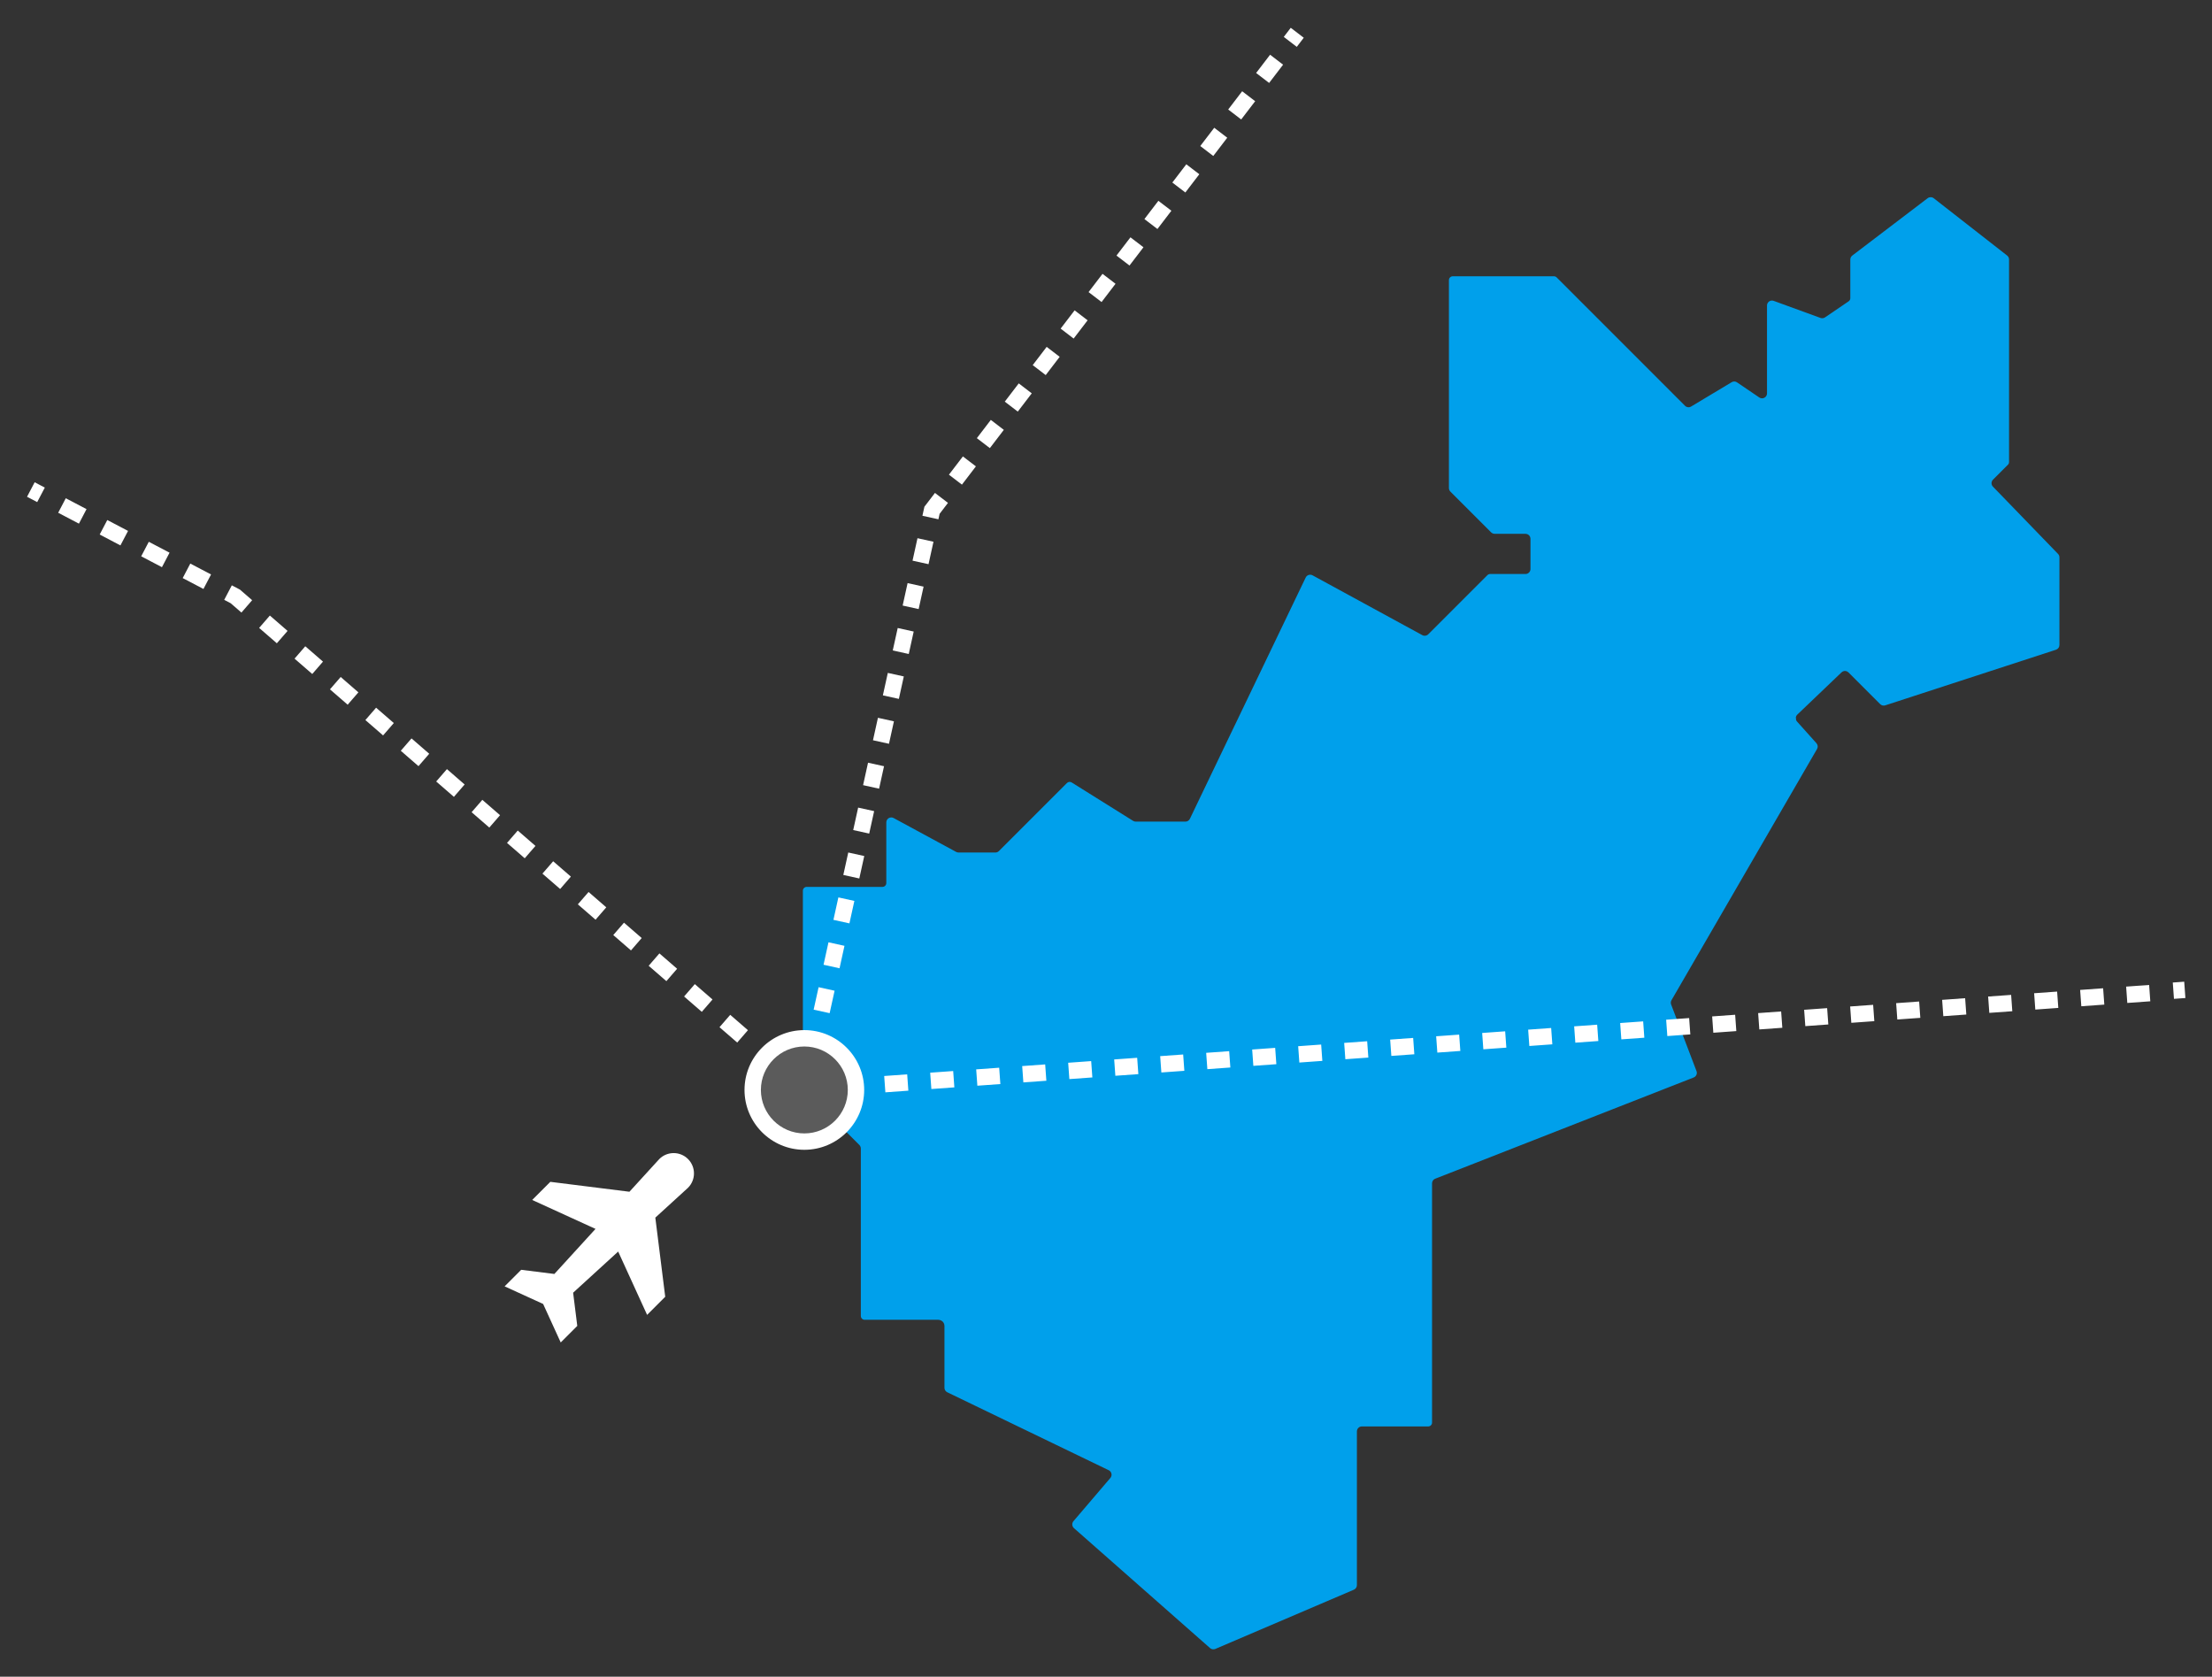 <?xml version="1.0" encoding="utf-8"?>
<!-- Generator: Adobe Illustrator 16.0.0, SVG Export Plug-In . SVG Version: 6.00 Build 0)  -->
<!DOCTYPE svg PUBLIC "-//W3C//DTD SVG 1.1//EN" "http://www.w3.org/Graphics/SVG/1.1/DTD/svg11.dtd">
<svg version="1.1" id="Layer_1" xmlns="http://www.w3.org/2000/svg" xmlns:xlink="http://www.w3.org/1999/xlink" x="0px" y="0px"
	 width="675.354px" height="511.832px" viewBox="0 0 675.354 511.832" enable-background="new 0 0 675.354 511.832"
	 xml:space="preserve">
<rect x="0" y="0" width="675.354" height="511.832" fill="#333333" stroke="none"/>
<g>
	<g>
		<path fill="#00A0EB" d="M628.353,169.093l-19.881-20.543c-0.58-0.596-0.57-1.54,0.018-2.128l4.559-4.56
			c0.219-0.219,0.342-0.517,0.342-0.826v-18.634v-1.169v-1.168V79.205c0-0.464-0.215-0.903-0.578-1.192l-22.424-17.505
			c-0.537-0.422-1.299-0.422-1.846-0.008l-23.02,17.513c-0.371,0.289-0.596,0.729-0.596,1.209v11.79c0,0.386-0.191,0.748-0.51,0.966
			l-7.207,4.905c-0.406,0.273-0.92,0.34-1.375,0.174l-14.309-5.216c-0.992-0.365-2.037,0.372-2.037,1.424v26.811
			c0,0.913-0.762,1.546-1.57,1.517h-0.002c-0.119-0.005-0.238-0.029-0.357-0.064c-0.029-0.009-0.059-0.018-0.088-0.028
			c-0.119-0.043-0.236-0.097-0.35-0.173l-6.789-4.612c-0.488-0.331-1.127-0.348-1.631-0.041l-12.389,7.427
			c-0.596,0.364-1.357,0.265-1.846-0.224L475.272,84.68c-0.219-0.219-0.518-0.342-0.826-0.342h-30.898
			c-0.645,0-1.168,0.522-1.168,1.168v63.475c0,0.406,0.158,0.787,0.439,1.076l12.453,12.453c0.291,0.282,0.672,0.439,1.076,0.439
			h9.414c0.146,0,0.285,0.028,0.42,0.067c0.238,0.071,0.457,0.193,0.633,0.363c0.186,0.175,0.316,0.397,0.393,0.646
			c0.041,0.139,0.07,0.284,0.07,0.438v9.24c0,0.381-0.141,0.737-0.396,1.002c-0.258,0.314-0.662,0.514-1.119,0.514h-10.801
			c-0.311,0-0.607,0.123-0.826,0.342l-18.072,18.064c-0.473,0.48-1.201,0.588-1.797,0.266l-33.527-18.267
			c-0.762-0.414-1.713-0.1-2.094,0.679l-20.85,43.438l0,0l-0.762,1.589h-0.01l-13.736,28.625c-0.133,0.265-0.33,0.48-0.57,0.629
			c-0.232,0.142-0.506,0.224-0.795,0.224h-15.152c-0.141,0-0.283-0.017-0.414-0.058c-0.141-0.033-0.273-0.091-0.391-0.166
			l-18.762-11.728c-0.461-0.289-1.061-0.221-1.445,0.164l-20.779,20.771c-0.281,0.29-0.67,0.447-1.068,0.447h-11.26
			c-0.258,0-0.506-0.066-0.721-0.183l-19.094-10.342c-1.012-0.546-2.236,0.182-2.236,1.333v18.514c0,0.646-0.523,1.169-1.168,1.169
			H246.3c-0.646,0-1.17,0.522-1.17,1.168v59.748c0,0.397,0.158,0.787,0.447,1.068l16.809,16.809
			c0.125,0.133,0.232,0.282,0.299,0.447c0.092,0.19,0.141,0.406,0.141,0.63v51.112c0,0.646,0.523,1.168,1.168,1.168h22.498
			c0.148,0,0.293,0.022,0.434,0.057c0.35,0.083,0.664,0.262,0.906,0.515c0.143,0.15,0.256,0.324,0.344,0.513
			c0.039,0.08,0.068,0.164,0.094,0.251c0.012,0.041,0.027,0.08,0.037,0.122c0.029,0.131,0.047,0.266,0.047,0.406v17.857v1.029
			c0,0.58,0.332,1.109,0.854,1.367l49.309,23.805c0.895,0.439,1.143,1.598,0.496,2.352l-11.27,13.199
			c-0.537,0.629-0.471,1.572,0.15,2.127l41.557,36.615c0.439,0.389,1.061,0.488,1.6,0.257l42.311-18.084
			c0.555-0.24,0.92-0.786,0.92-1.391v-46.933c0-0.049,0-0.1,0.016-0.141c0.059-0.77,0.713-1.374,1.5-1.374h20.26
			c0.645,0,1.168-0.523,1.168-1.169v-55.027v-0.888v-1.537v-15.577c0-0.273,0.074-0.539,0.215-0.771
			c0.166-0.29,0.424-0.514,0.746-0.646L450.495,355l2.15-0.842v-0.001l64.463-25.248c0.771-0.307,1.16-1.176,0.861-1.945
			l-7.75-20.336c-0.158-0.432-0.125-0.903,0.107-1.301l44.439-76.683c0.166-0.281,0.225-0.587,0.199-0.894
			c-0.025-0.323-0.158-0.63-0.381-0.878l-5.93-6.624c-0.115-0.133-0.205-0.273-0.264-0.431c-0.008-0.016-0.006-0.033-0.014-0.049
			l-0.074-0.848c0.059-0.288,0.203-0.561,0.436-0.776l13.514-12.908c0.355-0.34,0.828-0.473,1.275-0.406v0.009l0.004-0.007
			c0.15,0.024,0.301,0.071,0.441,0.142c0.145,0.072,0.277,0.167,0.398,0.287l9.68,9.68c0.406,0.405,1.002,0.546,1.539,0.372
			l52.141-16.982c0.621-0.207,1.043-0.786,1.043-1.44v-26.745C628.774,169.748,628.626,169.375,628.353,169.093z"/>
	</g>
	<g>
		<path fill="#FFFFFF" d="M197.571,401.379l5.531-5.532l-3.021-24.154l9.982-9.115c2.422-2.422,2.422-6.349,0-8.771
			c-2.422-2.422-6.35-2.422-8.771,0.001l-9.115,9.982l-24.154-3.023l-5.533,5.532c0,0,13.211,6.036,19.332,8.833l-12.562,13.756
			l-10.133-1.269l-5.055,5.055l11.754,5.371l5.371,11.754l5.055-5.055l-1.268-10.133l13.756-12.562L197.571,401.379z"/>
	</g>
	<g>
		<g>
			
				<rect x="242.507" y="329.071" transform="matrix(0.755 0.655 -0.655 0.755 277.073 -78.945)" fill="#FFFFFF" width="3.499" height="5.001"/>
		</g>
		<g>
			<path fill="#FFFFFF" d="M235.892,327.626l-5.406-4.688l3.275-3.777l5.406,4.688L235.892,327.626z M225.079,318.25l-5.406-4.688
				l3.275-3.777l5.406,4.688L225.079,318.25z M214.267,308.875l-5.404-4.688l3.275-3.777l5.404,4.688L214.267,308.875z
				 M203.456,299.499l-5.406-4.688l3.275-3.777l5.406,4.688L203.456,299.499z M192.644,290.123l-5.406-4.688l3.275-3.777
				l5.406,4.688L192.644,290.123z M181.831,280.748l-5.406-4.688l3.275-3.777l5.406,4.688L181.831,280.748z M171.021,271.372
				l-5.406-4.688l3.275-3.777l5.406,4.688L171.021,271.372z M160.208,261.996l-5.406-4.688l3.275-3.777l5.406,4.688L160.208,261.996
				z M149.396,252.62l-5.406-4.688l3.275-3.777l5.406,4.688L149.396,252.62z M138.583,243.245l-5.404-4.688l3.275-3.777l5.404,4.688
				L138.583,243.245z M127.772,233.869l-5.406-4.688l3.275-3.777l5.406,4.688L127.772,233.869z M116.96,224.493l-5.406-4.688
				l3.275-3.777l5.406,4.688L116.96,224.493z M106.147,215.117l-5.404-4.688l3.275-3.777l5.404,4.688L106.147,215.117z
				 M95.337,205.742l-5.406-4.688l3.275-3.777l5.406,4.688L95.337,205.742z M84.524,196.366l-5.406-4.688l3.275-3.777l5.406,4.688
				L84.524,196.366z M73.712,186.99l-3.283-2.847l-1.973-1.035l2.322-4.428l2.486,1.305l3.723,3.228L73.712,186.99z M62.118,179.785
				l-6.336-3.323l2.322-4.428l6.336,3.323L62.118,179.785z M49.444,173.138l-6.336-3.323l2.322-4.428l6.336,3.323L49.444,173.138z
				 M36.771,166.492l-6.336-3.323l2.322-4.428l6.336,3.323L36.771,166.492z M24.097,159.846l-6.336-3.323l2.322-4.428l6.336,3.323
				L24.097,159.846z"/>
		</g>
		<g>
			
				<rect x="9.284" y="147.672" transform="matrix(0.886 0.465 -0.465 0.886 71.023 12.061)" fill="#FFFFFF" width="3.5" height="5"/>
		</g>
	</g>
	<g>
		<g>
			
				<rect x="244.824" y="330.842" transform="matrix(0.072 0.997 -0.997 0.072 561.276 62)" fill="#FFFFFF" width="4.999" height="3.501"/>
		</g>
		<g>
			<path fill="#FFFFFF" d="M256.271,334.455l-0.359-4.986l7.021-0.505l0.359,4.986L256.271,334.455z M270.315,333.444l-0.359-4.986
				l7.021-0.505l0.359,4.986L270.315,333.444z M284.358,332.434l-0.359-4.986l7.021-0.505l0.359,4.986L284.358,332.434z
				 M298.401,331.424l-0.359-4.986l7.023-0.506l0.359,4.986L298.401,331.424z M312.446,330.413l-0.359-4.986l7.021-0.506
				l0.359,4.986L312.446,330.413z M326.489,329.402l-0.359-4.986l7.021-0.505l0.359,4.986L326.489,329.402z M340.534,328.392
				l-0.359-4.986l7.021-0.505l0.359,4.986L340.534,328.392z M354.577,327.381l-0.359-4.986l7.021-0.505l0.359,4.986L354.577,327.381
				z M368.62,326.37l-0.359-4.986l7.023-0.505l0.359,4.986L368.62,326.37z M382.665,325.36l-0.359-4.986l7.021-0.506l0.359,4.986
				L382.665,325.36z M396.708,324.35l-0.359-4.986l7.021-0.506l0.359,4.986L396.708,324.35z M410.753,323.339l-0.359-4.986
				l7.021-0.505l0.359,4.986L410.753,323.339z M424.796,322.328l-0.359-4.986l7.021-0.505l0.359,4.986L424.796,322.328z
				 M438.839,321.317l-0.359-4.986l7.021-0.505l0.359,4.986L438.839,321.317z M452.884,320.308l-0.359-4.986l7.021-0.506
				l0.359,4.986L452.884,320.308z M466.927,319.297l-0.359-4.986l7.021-0.506l0.359,4.986L466.927,319.297z M480.97,318.286
				l-0.359-4.986l7.023-0.505l0.359,4.986L480.97,318.286z M495.015,317.275l-0.359-4.986l7.021-0.505l0.359,4.986L495.015,317.275z
				 M509.058,316.265l-0.359-4.986l7.021-0.505l0.359,4.986L509.058,316.265z M523.103,315.255l-0.359-4.986l7.021-0.506
				l0.359,4.986L523.103,315.255z M537.146,314.244l-0.359-4.986l7.021-0.506l0.359,4.986L537.146,314.244z M551.188,313.233
				l-0.359-4.986l7.023-0.506l0.359,4.986L551.188,313.233z M565.233,312.223l-0.359-4.986l7.021-0.505l0.359,4.986L565.233,312.223
				z M579.276,311.212l-0.359-4.986l7.021-0.505l0.359,4.986L579.276,311.212z M593.319,310.201l-0.359-4.986l7.023-0.505
				l0.359,4.986L593.319,310.201z M607.364,309.191l-0.359-4.986l7.021-0.506l0.359,4.986L607.364,309.191z M621.407,308.181
				l-0.359-4.986l7.021-0.506l0.359,4.986L621.407,308.181z M635.452,307.17l-0.359-4.986l7.021-0.505l0.359,4.986L635.452,307.17z
				 M649.495,306.159l-0.359-4.986l7.021-0.505l0.359,4.986L649.495,306.159z"/>
		</g>
		<g>
			
				<rect x="662.605" y="300.779" transform="matrix(0.072 0.997 -0.997 0.072 919.04 -382.602)" fill="#FFFFFF" width="4.999" height="3.501"/>
		</g>
	</g>
	<g>
		<g>
			
				<rect x="243.454" y="329.259" transform="matrix(0.977 0.215 -0.215 0.977 77.009 -45.18)" fill="#FFFFFF" width="5" height="3.5"/>
		</g>
		<g>
			<path fill="#FFFFFF" d="M250.282,322.985l-4.883-1.076l1.51-6.853l4.883,1.076L250.282,322.985z M253.302,309.278l-4.883-1.074
				l1.51-6.853l4.883,1.074L253.302,309.278z M256.321,295.574l-4.883-1.076l1.51-6.853l4.883,1.076L256.321,295.574z
				 M259.341,281.867l-4.883-1.074l1.508-6.853l4.883,1.074L259.341,281.867z M262.358,268.163l-4.883-1.076l1.51-6.854l4.883,1.076
				L262.358,268.163z M265.378,254.456l-4.883-1.074l1.51-6.854l4.883,1.075L265.378,254.456z M268.397,240.751l-4.883-1.076
				l1.51-6.853l4.883,1.076L268.397,240.751z M271.417,227.045l-4.883-1.076l1.51-6.853l4.883,1.076L271.417,227.045z
				 M274.435,213.34l-4.883-1.076l1.51-6.853l4.883,1.076L274.435,213.34z M277.454,199.634l-4.883-1.076l1.51-6.853l4.883,1.076
				L277.454,199.634z M280.474,185.928l-4.883-1.076l1.51-6.853l4.883,1.076L280.474,185.928z M283.493,172.223l-4.883-1.076
				l1.51-6.853l4.883,1.076L283.493,172.223z M286.511,158.517l-4.883-1.076l0.607-2.756l3.223-4.212l3.971,3.038l-2.549,3.333
				L286.511,158.517z M293.692,147.938l-3.971-3.038l4.264-5.574l3.971,3.038L293.692,147.938z M302.218,136.79l-3.971-3.038
				l4.264-5.573l3.971,3.038L302.218,136.79z M310.745,125.643l-3.971-3.038l4.264-5.574l3.971,3.038L310.745,125.643z
				 M319.272,114.496l-3.971-3.037l4.262-5.574l3.971,3.037L319.272,114.496z M327.798,103.348l-3.971-3.037l4.264-5.574
				l3.971,3.037L327.798,103.348z M336.325,92.201l-3.971-3.037l4.262-5.574l3.971,3.037L336.325,92.201z M344.851,81.054
				l-3.971-3.038l4.264-5.573l3.971,3.038L344.851,81.054z M353.378,69.907l-3.971-3.037l4.262-5.574l3.971,3.037L353.378,69.907z
				 M361.903,58.76l-3.971-3.038l4.264-5.574l3.971,3.038L361.903,58.76z M370.431,47.613l-3.971-3.038l4.264-5.574l3.971,3.038
				L370.431,47.613z M378.956,36.466l-3.971-3.038l4.264-5.574l3.971,3.038L378.956,36.466z M387.483,25.318l-3.971-3.038
				l4.264-5.573l3.971,3.038L387.483,25.318z"/>
		</g>
		<g>
			
				<rect x="392.587" y="9.512" transform="matrix(0.794 0.608 -0.608 0.794 88.154 -237.761)" fill="#FFFFFF" width="5" height="3.501"/>
		</g>
	</g>
	<g>
		<circle fill="#5B5B5B" cx="245.578" cy="332.718" r="15.769"/>
		<path fill="#FFFFFF" d="M245.577,350.986c-10.072,0-18.268-8.195-18.268-18.269s8.195-18.268,18.268-18.268
			c10.074,0,18.27,8.194,18.27,18.268S255.651,350.986,245.577,350.986z M245.577,319.45c-7.314,0-13.268,5.952-13.268,13.268
			c0,7.316,5.953,13.269,13.268,13.269c7.316,0,13.27-5.952,13.27-13.269C258.847,325.402,252.894,319.45,245.577,319.45z"/>
	</g>
</g>
</svg>
